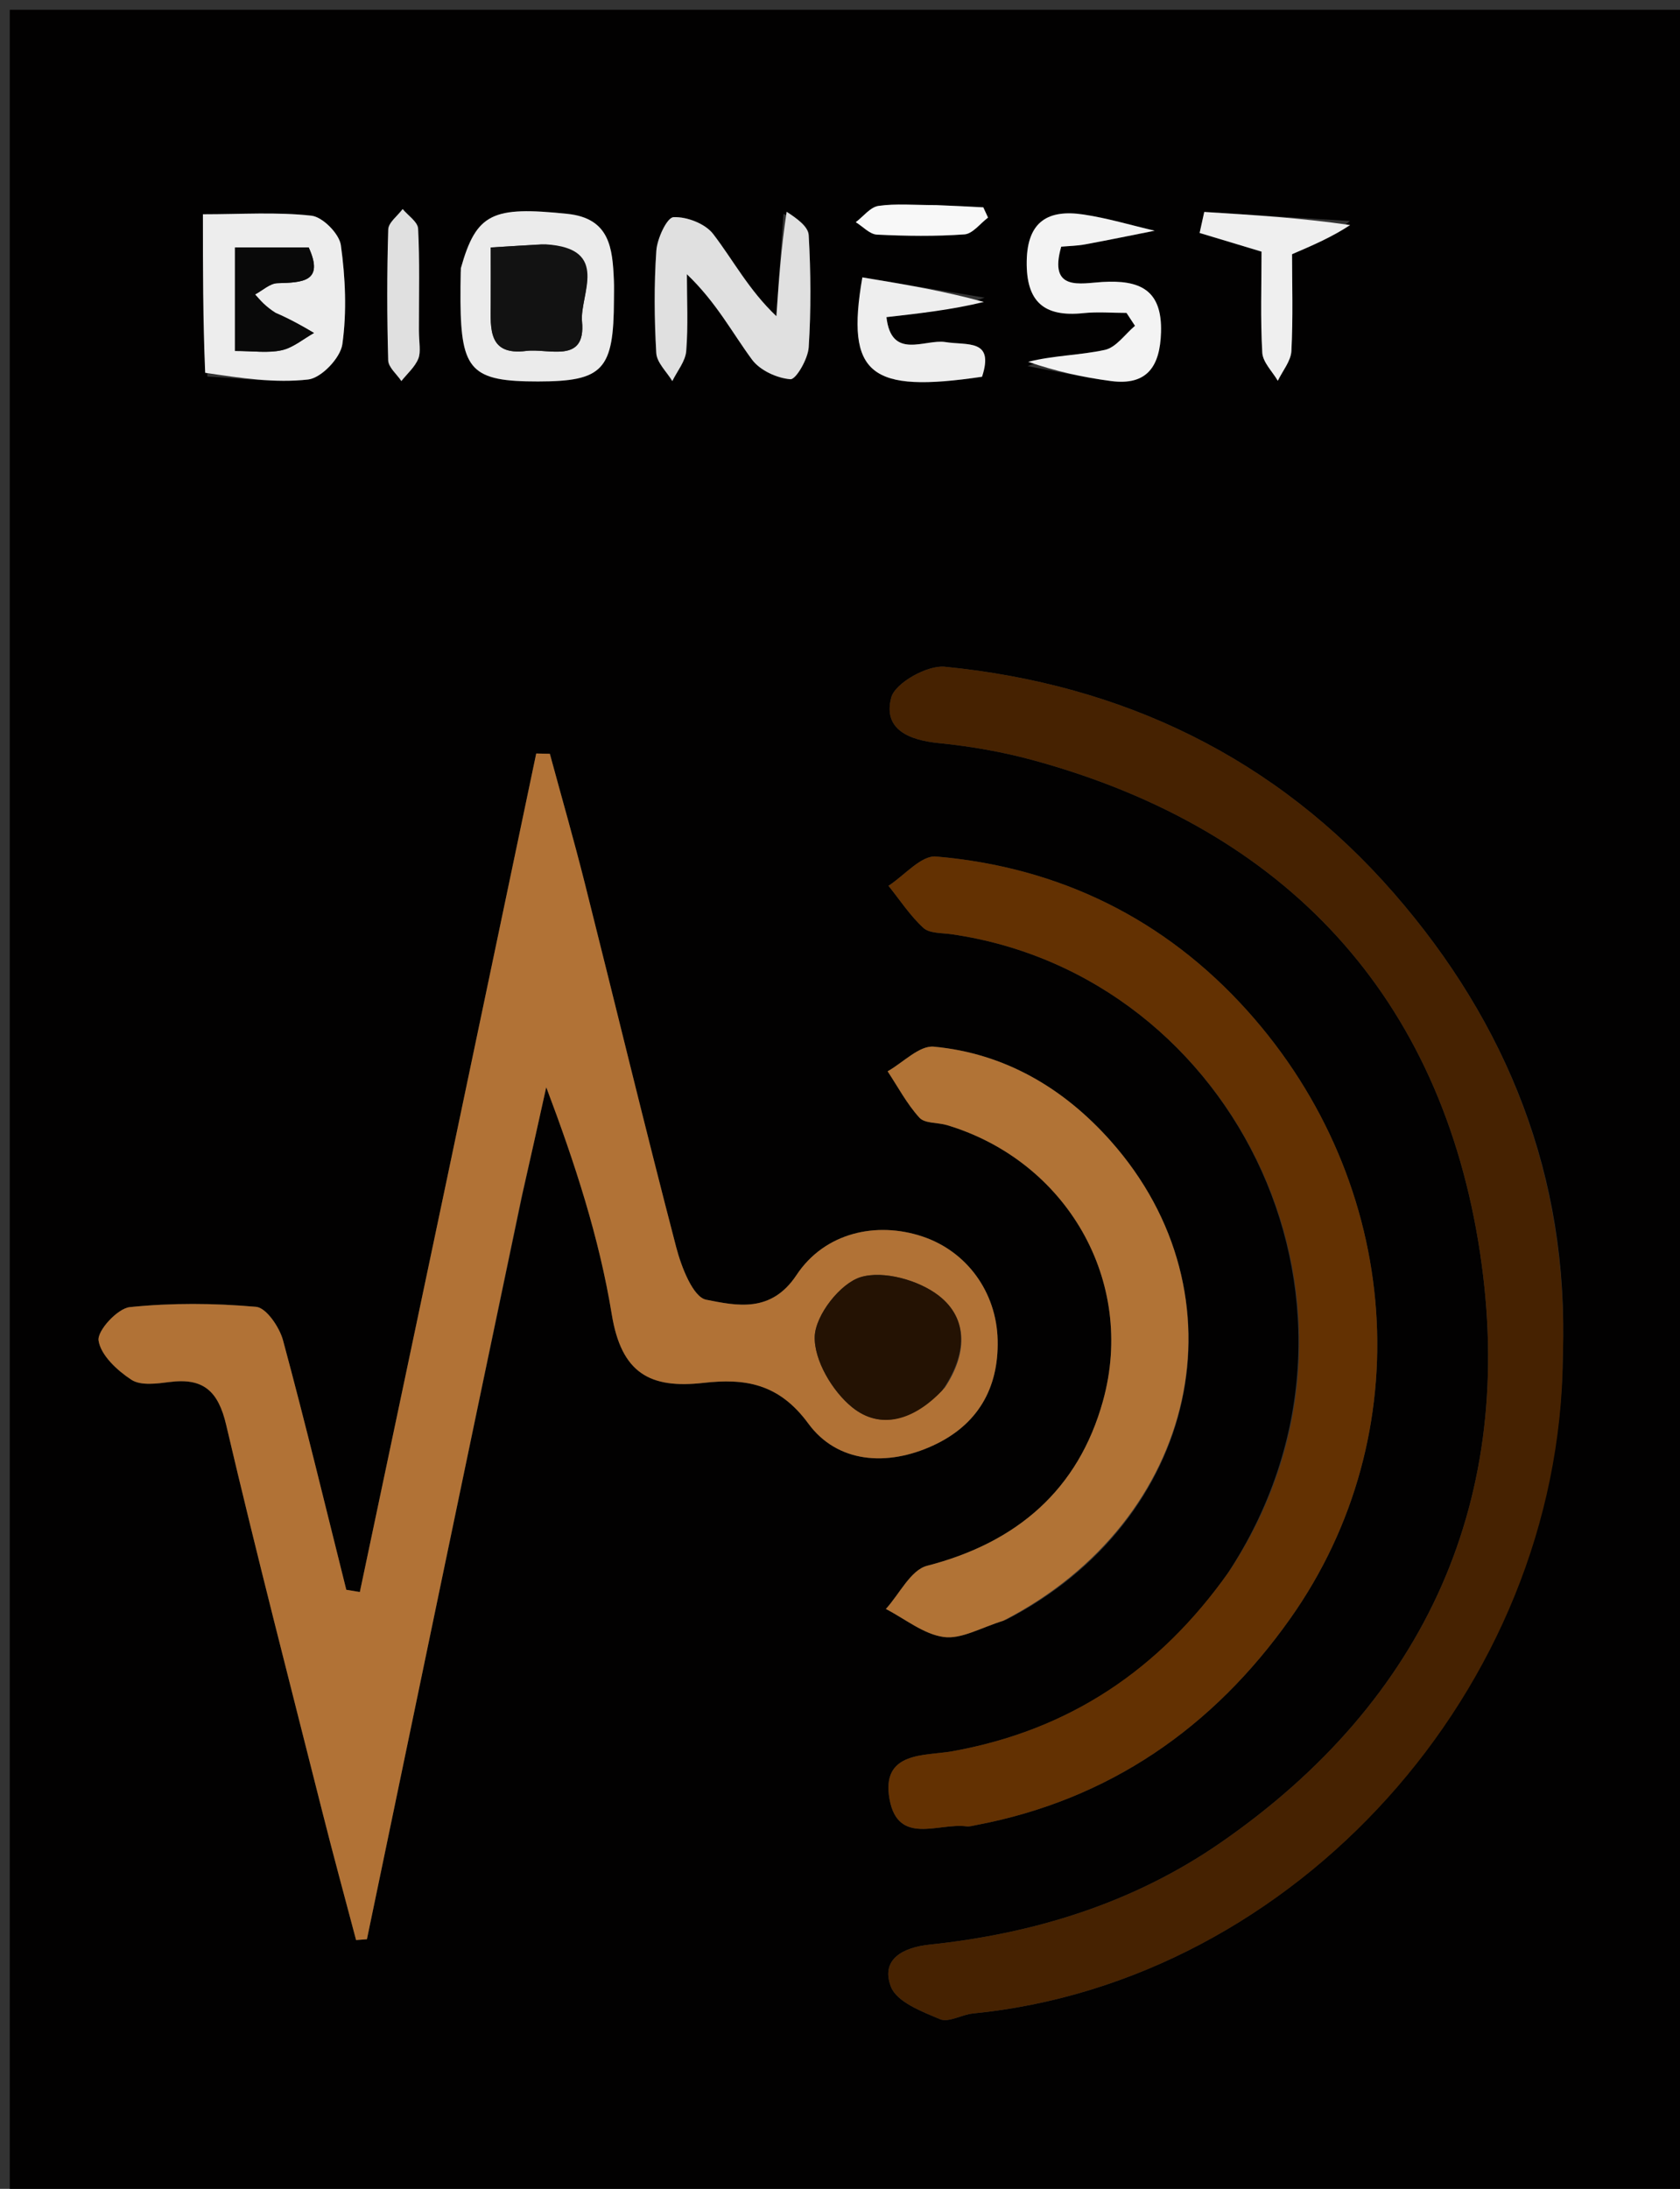 <svg version="1.1" id="Layer_1" xmlns="http://www.w3.org/2000/svg" xmlns:xlink="http://www.w3.org/1999/xlink" x="0px" y="0px"
	 width="100%" viewBox="0 0 172 224" enable-background="new 0 0 172 224" xml:space="preserve">
<rect x="0" y="0" width="172" height="224" fill="#333333" stroke="none"/>
<path fill="#020101" opacity="1" stroke="none" 
	d="
M1,67 
	C1,44.667 1,22.833 1,1 
	C58.333,1 115.667,1 173,1 
	C173,75.667 173,150.333 173,225 
	C115.667,225 58.333,225 1,225 
	C1,172.5 1,120 1,67 
M53.518,122.101 
	C54.321,118.487 55.123,114.872 55.925,111.258 
	C58.863,119.039 61.353,126.671 62.633,134.501 
	C63.62,140.543 66.554,142.134 72.013,141.518 
	C76.214,141.044 79.716,141.53 82.754,145.677 
	C85.718,149.723 90.818,150.097 95.524,147.93 
	C100.04,145.85 102.255,142.14 102.14,137.14 
	C102.027,132.211 98.974,128.051 94.446,126.539 
	C89.728,124.964 84.431,126.13 81.546,130.484 
	C78.945,134.41 75.416,133.622 72.294,133.006 
	C70.951,132.741 69.755,129.646 69.233,127.644 
	C65.999,115.253 63.001,102.802 59.872,90.384 
	C58.755,85.95 57.491,81.554 56.294,77.14 
	C55.829,77.131 55.364,77.121 54.899,77.111 
	C51.888,91.456 48.883,105.803 45.865,120.146 
	C42.864,134.406 39.85,148.663 36.841,162.922 
	C36.379,162.845 35.916,162.769 35.454,162.692 
	C33.32,154.172 31.265,145.63 28.973,137.153 
	C28.61,135.811 27.259,133.828 26.223,133.736 
	C21.936,133.357 17.567,133.324 13.29,133.766 
	C12.036,133.896 9.939,136.176 10.092,137.189 
	C10.32,138.694 12.006,140.254 13.457,141.201 
	C14.412,141.825 16.069,141.595 17.37,141.428 
	C20.822,140.984 22.344,142.352 23.156,145.816 
	C26.267,159.096 29.693,172.301 33.03,185.527 
	C34.127,189.876 35.312,194.202 36.457,198.538 
	C36.827,198.509 37.196,198.48 37.566,198.452 
	C42.804,173.27 48.041,148.088 53.518,122.101 
M160.007,138.439 
	C160.609,120.425 154.354,104.779 142.715,91.419 
	C130.638,77.557 114.976,70.026 96.718,68.231 
	C94.926,68.055 91.639,69.9 91.244,71.39 
	C90.386,74.625 93.035,75.74 96.113,76.045 
	C99.39,76.37 102.684,76.948 105.86,77.818 
	C131.753,84.91 147.579,102.082 151.526,128.194 
	C155.298,153.154 146.139,173.951 124.937,188.595 
	C116.014,194.759 105.895,197.877 95.145,199.009 
	C92.518,199.286 90.122,200.465 91.212,203.312 
	C91.805,204.863 94.37,205.858 96.241,206.635 
	C97.126,207.003 98.457,206.165 99.604,206.052 
	C132.585,202.803 159.711,172.879 160.007,138.439 
M125.651,161.069 
	C118.697,170.901 109.452,177.076 97.48,179.221 
	C94.741,179.712 90.158,179.181 91.077,184.145 
	C91.955,188.885 96.098,186.526 98.935,186.898 
	C99.254,186.94 99.596,186.836 99.923,186.774 
	C113.57,184.193 124.203,176.781 132.084,165.656 
	C145.457,146.779 143.637,121.164 127.701,103.433 
	C119.264,94.045 108.452,88.73 95.832,87.653 
	C94.306,87.522 92.592,89.597 90.965,90.65 
	C92.137,92.108 93.176,93.711 94.54,94.959 
	C95.168,95.534 96.426,95.461 97.41,95.603 
	C126.686,99.815 143.398,134.211 125.651,161.069 
M103.064,165.738 
	C122.704,155.59 127.754,132.52 113.686,116.732 
	C108.893,111.352 102.872,107.796 95.607,107.112 
	C94.122,106.972 92.457,108.743 90.875,109.634 
	C91.938,111.237 92.851,112.978 94.133,114.381 
	C94.69,114.991 96.02,114.858 96.973,115.145 
	C109.197,118.83 116.33,131.089 112.925,143.363 
	C110.404,152.455 104.115,157.866 94.913,160.237 
	C93.239,160.668 92.088,163.131 90.695,164.656 
	C92.663,165.668 94.554,167.241 96.621,167.524 
	C98.425,167.771 100.427,166.564 103.064,165.738 
M80.209,21.896 
	C79.968,25.384 79.727,28.871 79.486,32.358 
	C76.662,29.682 75.075,26.631 73.014,23.944 
	C72.202,22.885 70.309,22.159 68.954,22.225 
	C68.286,22.258 67.283,24.407 67.197,25.652 
	C66.955,29.132 66.988,32.647 67.19,36.131 
	C67.247,37.116 68.259,38.044 68.833,38.999 
	C69.33,37.976 70.172,36.981 70.256,35.926 
	C70.464,33.32 70.324,30.686 70.324,28.063 
	C73.341,30.945 74.949,34.032 76.99,36.799 
	C77.802,37.9 79.542,38.702 80.923,38.809 
	C81.491,38.852 82.72,36.733 82.796,35.543 
	C83.041,31.729 83.014,27.883 82.796,24.065 
	C82.745,23.159 81.539,22.319 80.209,21.896 
M21.235,38.536 
	C24.682,38.696 28.17,39.221 31.556,38.836 
	C32.895,38.684 34.854,36.63 35.05,35.233 
	C35.517,31.914 35.361,28.435 34.9,25.098 
	C34.738,23.926 33.038,22.202 31.891,22.074 
	C28.342,21.678 24.722,21.929 20.775,21.929 
	C20.775,27.597 20.775,32.68 21.235,38.536 
M47.151,27.879 
	C47.148,28.873 47.136,29.868 47.145,30.863 
	C47.206,37.926 48.294,39.044 55.087,39.037 
	C61.746,39.031 62.834,37.863 62.856,30.697 
	C62.858,30.034 62.88,29.369 62.851,28.707 
	C62.711,25.432 62.46,22.341 58.09,21.886 
	C50.421,21.089 48.773,21.794 47.151,27.879 
M105.207,37.47 
	C108.054,37.987 110.885,38.617 113.75,38.994 
	C117.443,39.479 118.763,37.496 118.866,34.01 
	C118.995,29.639 116.686,28.635 112.874,28.856 
	C110.66,28.984 107.317,29.875 108.649,25.244 
	C109.456,25.171 110.282,25.159 111.082,25.012 
	C113.465,24.573 115.837,24.081 118.214,23.61 
	C115.78,23.044 113.371,22.316 110.908,21.95 
	C107.361,21.423 105.186,22.61 105.117,26.716 
	C105.046,30.903 106.904,32.461 110.908,32.046 
	C112.368,31.895 113.857,32.022 115.333,32.022 
	C115.623,32.462 115.912,32.903 116.201,33.343 
	C115.182,34.198 114.271,35.554 113.12,35.806 
	C110.585,36.36 107.928,36.356 105.207,37.47 
M138.201,22.614 
	C133.231,22.306 128.262,21.998 123.293,21.69 
	C123.134,22.407 122.976,23.123 122.818,23.84 
	C124.874,24.46 126.93,25.08 129.157,25.751 
	C129.157,29.175 129.036,32.643 129.233,36.092 
	C129.29,37.079 130.268,38.013 130.823,38.971 
	C131.309,37.954 132.161,36.956 132.215,35.917 
	C132.392,32.47 132.282,29.009 132.282,26.015 
	C134.481,25.071 136.37,24.259 138.201,22.614 
M100.805,30.459 
	C96.607,29.764 92.41,29.069 88.289,28.387 
	C86.553,38.407 89.122,40.243 100.542,38.556 
	C101.821,34.651 99.049,35.37 96.783,35.005 
	C94.714,34.672 91.261,36.902 90.756,32.454 
	C94.198,32.067 97.426,31.705 100.805,30.459 
M42.89,33.319 
	C42.887,30.011 42.977,26.699 42.806,23.399 
	C42.77,22.705 41.776,22.061 41.223,21.394 
	C40.709,22.089 39.77,22.771 39.749,23.481 
	C39.612,27.942 39.618,32.412 39.744,36.874 
	C39.764,37.593 40.622,38.289 41.093,38.996 
	C41.69,38.242 42.477,37.565 42.825,36.71 
	C43.115,36 42.888,35.08 42.89,33.319 
M95.408,20.989 
	C93.582,20.99 91.73,20.812 89.941,21.071 
	C89.103,21.192 88.387,22.156 87.615,22.737 
	C88.338,23.182 89.043,23.975 89.786,24.011 
	C92.767,24.158 95.768,24.199 98.741,23.986 
	C99.583,23.926 100.353,22.869 101.156,22.269 
	C100.995,21.919 100.833,21.568 100.672,21.218 
	C99.221,21.142 97.77,21.066 95.408,20.989 
z"/>
<path fill="#B17236" opacity="1" stroke="none" 
	d="
M53.399,122.503 
	C48.041,148.088 42.804,173.27 37.566,198.452 
	C37.196,198.48 36.827,198.509 36.457,198.538 
	C35.312,194.202 34.127,189.876 33.03,185.527 
	C29.693,172.301 26.267,159.096 23.156,145.816 
	C22.344,142.352 20.822,140.984 17.37,141.428 
	C16.069,141.595 14.412,141.825 13.457,141.201 
	C12.006,140.254 10.32,138.694 10.092,137.189 
	C9.939,136.176 12.036,133.896 13.29,133.766 
	C17.567,133.324 21.936,133.357 26.223,133.736 
	C27.259,133.828 28.61,135.811 28.973,137.153 
	C31.265,145.63 33.32,154.172 35.454,162.692 
	C35.916,162.769 36.379,162.845 36.841,162.922 
	C39.85,148.663 42.864,134.406 45.865,120.146 
	C48.883,105.803 51.888,91.456 54.899,77.111 
	C55.364,77.121 55.829,77.131 56.294,77.14 
	C57.491,81.554 58.755,85.95 59.872,90.384 
	C63.001,102.802 65.999,115.253 69.233,127.644 
	C69.755,129.646 70.951,132.741 72.294,133.006 
	C75.416,133.622 78.945,134.41 81.546,130.484 
	C84.431,126.13 89.728,124.964 94.446,126.539 
	C98.974,128.051 102.027,132.211 102.14,137.14 
	C102.255,142.14 100.04,145.85 95.524,147.93 
	C90.818,150.097 85.718,149.723 82.754,145.677 
	C79.716,141.53 76.214,141.044 72.013,141.518 
	C66.554,142.134 63.62,140.543 62.633,134.501 
	C61.353,126.671 58.863,119.039 55.925,111.258 
	C55.123,114.872 54.321,118.487 53.399,122.503 
M96.733,141.998 
	C98.948,138.677 99.232,135.003 96.096,132.581 
	C94.057,131.006 90.442,129.994 88.126,130.694 
	C86.027,131.328 83.497,134.575 83.414,136.756 
	C83.322,139.184 85.229,142.394 87.26,144.027 
	C90.154,146.354 93.565,145.358 96.733,141.998 
z"/>
<path fill="#462201" opacity="1" stroke="none" 
	d="
M160.006,138.919 
	C159.711,172.879 132.585,202.803 99.604,206.052 
	C98.457,206.165 97.126,207.003 96.241,206.635 
	C94.37,205.858 91.805,204.863 91.212,203.312 
	C90.122,200.465 92.518,199.286 95.145,199.009 
	C105.895,197.877 116.014,194.759 124.937,188.595 
	C146.139,173.951 155.298,153.154 151.526,128.194 
	C147.579,102.082 131.753,84.91 105.86,77.818 
	C102.684,76.948 99.39,76.37 96.113,76.045 
	C93.035,75.74 90.386,74.625 91.244,71.39 
	C91.639,69.9 94.926,68.055 96.718,68.231 
	C114.976,70.026 130.638,77.557 142.715,91.419 
	C154.354,104.779 160.609,120.425 160.006,138.919 
z"/>
<path fill="#633102" opacity="1" stroke="none" 
	d="
M125.869,160.778 
	C143.398,134.211 126.686,99.815 97.41,95.603 
	C96.426,95.461 95.168,95.534 94.54,94.959 
	C93.176,93.711 92.137,92.108 90.965,90.65 
	C92.592,89.597 94.306,87.522 95.832,87.653 
	C108.452,88.73 119.264,94.045 127.701,103.433 
	C143.637,121.164 145.457,146.779 132.084,165.656 
	C124.203,176.781 113.57,184.193 99.923,186.774 
	C99.596,186.836 99.254,186.94 98.935,186.898 
	C96.098,186.526 91.955,188.885 91.077,184.145 
	C90.158,179.181 94.741,179.712 97.48,179.221 
	C109.452,177.076 118.697,170.901 125.869,160.778 
z"/>
<path fill="#B17336" opacity="1" stroke="none" 
	d="
M102.703,165.869 
	C100.427,166.564 98.425,167.771 96.621,167.524 
	C94.554,167.241 92.663,165.668 90.695,164.656 
	C92.088,163.131 93.239,160.668 94.913,160.237 
	C104.115,157.866 110.404,152.455 112.925,143.363 
	C116.33,131.089 109.197,118.83 96.973,115.145 
	C96.02,114.858 94.69,114.991 94.133,114.381 
	C92.851,112.978 91.938,111.237 90.875,109.634 
	C92.457,108.743 94.122,106.972 95.607,107.112 
	C102.872,107.796 108.893,111.352 113.686,116.732 
	C127.754,132.52 122.704,155.59 102.703,165.869 
z"/>
<path fill="#E0E0E0" opacity="1" stroke="none" 
	d="
M80.537,21.672 
	C81.539,22.319 82.745,23.159 82.796,24.065 
	C83.014,27.883 83.041,31.729 82.796,35.543 
	C82.72,36.733 81.491,38.852 80.923,38.809 
	C79.542,38.702 77.802,37.9 76.99,36.799 
	C74.949,34.032 73.341,30.945 70.324,28.063 
	C70.324,30.686 70.464,33.32 70.256,35.926 
	C70.172,36.981 69.33,37.976 68.833,38.999 
	C68.259,38.044 67.247,37.116 67.19,36.131 
	C66.988,32.647 66.955,29.132 67.197,25.652 
	C67.283,24.407 68.286,22.258 68.954,22.225 
	C70.309,22.159 72.202,22.885 73.014,23.944 
	C75.075,26.631 76.662,29.682 79.486,32.358 
	C79.727,28.871 79.968,25.384 80.537,21.672 
z"/>
<path fill="#EDEDED" opacity="1" stroke="none" 
	d="
M21.005,38.15 
	C20.775,32.68 20.775,27.597 20.775,21.929 
	C24.722,21.929 28.342,21.678 31.891,22.074 
	C33.038,22.202 34.738,23.926 34.9,25.098 
	C35.361,28.435 35.517,31.914 35.05,35.233 
	C34.854,36.63 32.895,38.684 31.556,38.836 
	C28.17,39.221 24.682,38.696 21.005,38.15 
M27.773,32.005 
	C27.219,31.381 26.666,30.757 26.112,30.133 
	C26.875,29.729 27.63,29.001 28.404,28.98 
	C30.95,28.912 33.219,28.855 31.604,25.322 
	C28.948,25.322 26.385,25.322 24.061,25.322 
	C24.061,29.003 24.061,32.375 24.061,35.917 
	C25.908,35.917 27.431,36.153 28.834,35.844 
	C30.011,35.585 31.047,34.69 32.145,34.076 
	C30.981,33.389 29.818,32.702 27.773,32.005 
z"/>
<path fill="#EBEBEB" opacity="1" stroke="none" 
	d="
M47.181,27.445 
	C48.773,21.794 50.421,21.089 58.09,21.886 
	C62.46,22.341 62.711,25.432 62.851,28.707 
	C62.88,29.369 62.858,30.034 62.856,30.697 
	C62.834,37.863 61.746,39.031 55.087,39.037 
	C48.294,39.044 47.206,37.926 47.145,30.863 
	C47.136,29.868 47.148,28.873 47.181,27.445 
M55.434,25.004 
	C53.874,25.1 52.314,25.197 50.242,25.325 
	C50.242,27.572 50.252,29.35 50.24,31.128 
	C50.223,33.665 49.988,36.404 53.872,35.914 
	C56.17,35.624 60.005,37.287 59.588,32.9 
	C59.33,30.183 62.559,25.417 55.434,25.004 
z"/>
<path fill="#F3F3F3" opacity="1" stroke="none" 
	d="
M105.264,37.025 
	C107.928,36.356 110.585,36.36 113.12,35.806 
	C114.271,35.554 115.182,34.198 116.201,33.343 
	C115.912,32.903 115.623,32.462 115.333,32.022 
	C113.857,32.022 112.368,31.895 110.908,32.046 
	C106.904,32.461 105.046,30.903 105.117,26.716 
	C105.186,22.61 107.361,21.423 110.908,21.95 
	C113.371,22.316 115.78,23.044 118.214,23.61 
	C115.837,24.081 113.465,24.573 111.082,25.012 
	C110.282,25.159 109.456,25.171 108.649,25.244 
	C107.317,29.875 110.66,28.984 112.874,28.856 
	C116.686,28.635 118.995,29.639 118.866,34.01 
	C118.763,37.496 117.443,39.479 113.75,38.994 
	C110.885,38.617 108.054,37.987 105.264,37.025 
z"/>
<path fill="#EFEFEF" opacity="1" stroke="none" 
	d="
M138.23,23.031 
	C136.37,24.259 134.481,25.071 132.282,26.015 
	C132.282,29.009 132.392,32.47 132.215,35.917 
	C132.161,36.956 131.309,37.954 130.823,38.971 
	C130.268,38.013 129.29,37.079 129.233,36.092 
	C129.036,32.643 129.157,29.175 129.157,25.751 
	C126.93,25.08 124.874,24.46 122.818,23.84 
	C122.976,23.123 123.134,22.407 123.293,21.69 
	C128.262,21.998 133.231,22.306 138.23,23.031 
z"/>
<path fill="#EEEEEE" opacity="1" stroke="none" 
	d="
M100.729,30.901 
	C97.426,31.705 94.198,32.067 90.756,32.454 
	C91.261,36.902 94.714,34.672 96.783,35.005 
	C99.049,35.37 101.821,34.651 100.542,38.556 
	C89.122,40.243 86.553,38.407 88.289,28.387 
	C92.41,29.069 96.607,29.764 100.729,30.901 
z"/>
<path fill="#E0E0E0" opacity="1" stroke="none" 
	d="
M42.89,33.786 
	C42.888,35.08 43.115,36 42.825,36.71 
	C42.477,37.565 41.69,38.242 41.093,38.996 
	C40.622,38.289 39.764,37.593 39.744,36.874 
	C39.618,32.412 39.612,27.942 39.749,23.481 
	C39.77,22.771 40.709,22.089 41.223,21.394 
	C41.776,22.061 42.77,22.705 42.806,23.399 
	C42.977,26.699 42.887,30.011 42.89,33.786 
z"/>
<path fill="#F8F8F8" opacity="1" stroke="none" 
	d="
M95.864,20.989 
	C97.77,21.066 99.221,21.142 100.672,21.218 
	C100.833,21.568 100.995,21.919 101.156,22.269 
	C100.353,22.869 99.583,23.926 98.741,23.986 
	C95.768,24.199 92.767,24.158 89.786,24.011 
	C89.043,23.975 88.338,23.182 87.615,22.737 
	C88.387,22.156 89.103,21.192 89.941,21.071 
	C91.73,20.812 93.582,20.99 95.864,20.989 
z"/>
<path fill="#241203" opacity="1" stroke="none" 
	d="
M96.462,142.294 
	C93.565,145.358 90.154,146.354 87.26,144.027 
	C85.229,142.394 83.322,139.184 83.414,136.756 
	C83.497,134.575 86.027,131.328 88.126,130.694 
	C90.442,129.994 94.057,131.006 96.096,132.581 
	C99.232,135.003 98.948,138.677 96.462,142.294 
z"/>
<path fill="#090909" opacity="1" stroke="none" 
	d="
M28.213,32.01 
	C29.818,32.702 30.981,33.389 32.145,34.076 
	C31.047,34.69 30.011,35.585 28.834,35.844 
	C27.431,36.153 25.908,35.917 24.061,35.917 
	C24.061,32.375 24.061,29.003 24.061,25.322 
	C26.385,25.322 28.948,25.322 31.604,25.322 
	C33.219,28.855 30.95,28.912 28.404,28.98 
	C27.63,29.001 26.875,29.729 26.112,30.133 
	C26.666,30.757 27.219,31.381 28.213,32.01 
z"/>
<path fill="#121212" opacity="1" stroke="none" 
	d="
M55.878,25.004 
	C62.559,25.417 59.33,30.183 59.588,32.9 
	C60.005,37.287 56.17,35.624 53.872,35.914 
	C49.988,36.404 50.223,33.665 50.24,31.128 
	C50.252,29.35 50.242,27.572 50.242,25.325 
	C52.314,25.197 53.874,25.1 55.878,25.004 
z"/>
</svg>